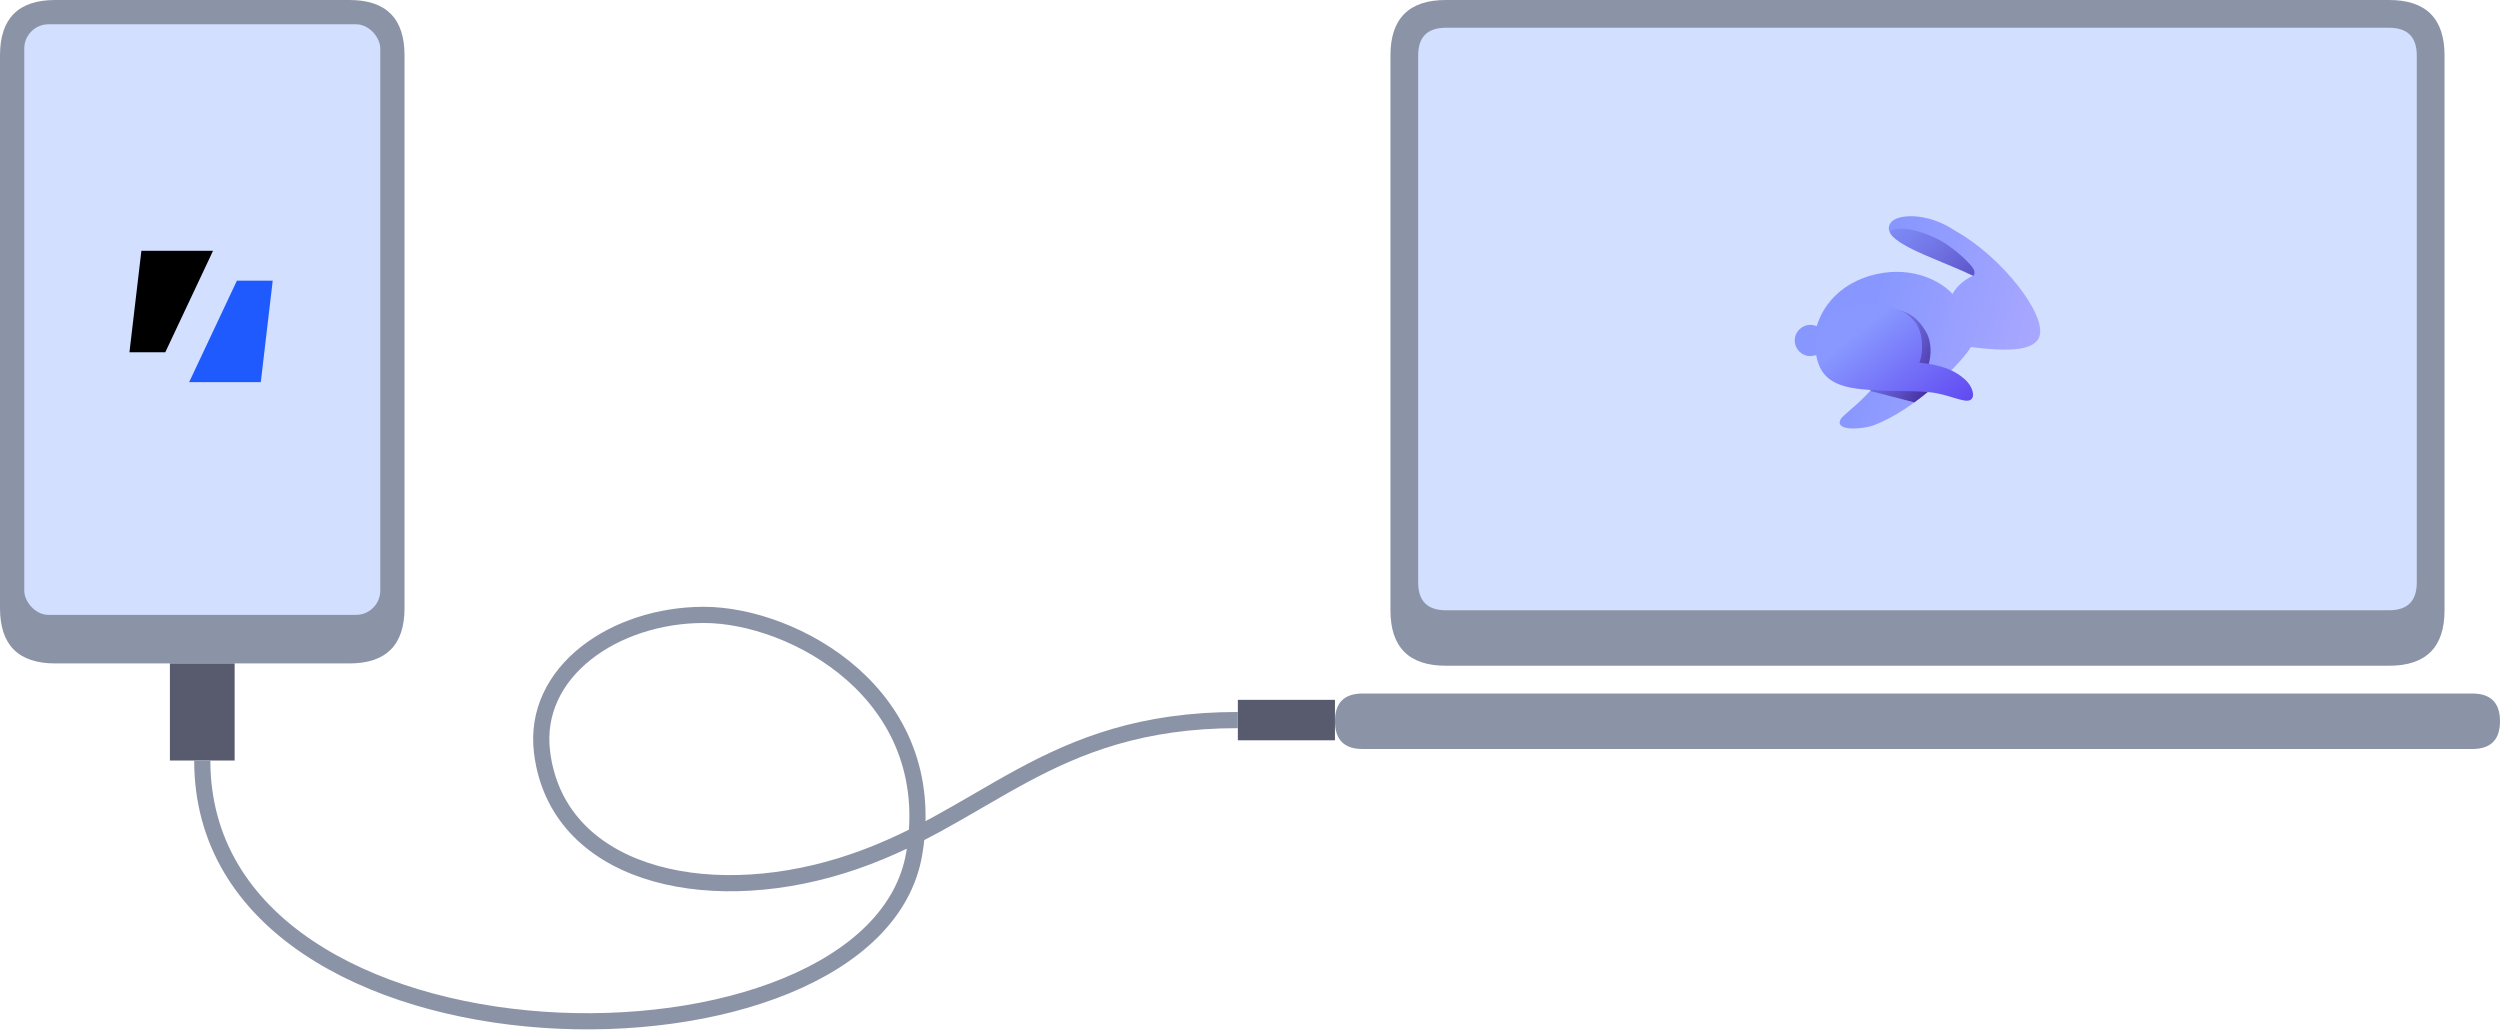 <svg width="309" height="128" viewBox="0 0 309 128" fill="none" xmlns="http://www.w3.org/2000/svg">
<path d="M178.717 0H295.288C299.859 0 302.145 2.286 302.145 6.857V75.429C302.145 80 299.859 82.286 295.288 82.286H178.717C174.145 82.286 171.859 80 171.859 75.429V6.857C171.859 2.286 174.145 0 178.717 0V0Z" fill="#8B93A7"/>
<path d="M178.714 3.43H295.285C297.571 3.43 298.714 4.573 298.714 6.858V72.001C298.714 74.287 297.571 75.43 295.285 75.43H178.714C176.428 75.43 175.285 74.287 175.285 72.001V6.858C175.285 4.573 176.428 3.43 178.714 3.43Z" fill="#D2DFFE"/>
<path d="M168.429 85.719H305.571C307.857 85.719 309 86.862 309 89.147C309 91.433 307.857 92.576 305.571 92.576H168.429C166.143 92.576 165 91.433 165 89.147C165 86.862 166.143 85.719 168.429 85.719Z" fill="#8B93A7"/>
<path d="M252.014 41.738C253.206 39.076 247.315 31.639 241.687 28.54C238.14 26.14 234.444 26.47 233.695 27.524C232.052 29.837 239.135 31.797 243.872 34.084C242.854 34.526 241.894 35.319 241.33 36.334C239.564 34.406 235.688 32.746 231.14 34.084C228.075 34.985 225.528 37.109 224.543 40.319C224.304 40.212 224.039 40.153 223.76 40.153C222.695 40.153 221.831 41.017 221.831 42.083C221.831 43.148 222.695 44.012 223.76 44.012C223.958 44.012 224.575 43.879 224.575 43.879L234.444 43.951C230.497 50.212 227.378 51.127 227.378 52.212C227.378 53.296 230.363 53.002 231.483 52.598C236.847 50.663 242.608 44.631 243.597 42.894C247.748 43.412 251.237 43.473 252.014 41.738Z" fill="url(#paint0_linear_500_2796)"/>
<path fill-rule="evenodd" clip-rule="evenodd" d="M243.872 34.084C243.872 34.084 243.872 34.084 243.872 34.084C244.092 33.997 244.056 33.673 243.996 33.418C243.858 32.833 241.467 30.472 239.221 29.415C236.162 27.974 233.909 28.048 233.576 28.712C234.199 29.989 237.088 31.188 240.106 32.441C241.393 32.975 242.704 33.519 243.872 34.083C243.872 34.083 243.872 34.083 243.872 34.084Z" fill="url(#paint1_linear_500_2796)"/>
<path fill-rule="evenodd" clip-rule="evenodd" d="M239.99 46.939C239.371 46.703 238.672 46.486 237.877 46.289C238.725 44.773 238.902 42.529 238.102 41.11C236.979 39.118 235.57 38.059 232.294 38.059C230.492 38.059 225.642 38.665 225.556 42.715C225.547 43.14 225.555 43.529 225.586 43.887L234.444 43.951C233.25 45.846 232.131 47.251 231.152 48.319C232.328 48.62 233.298 48.873 234.189 49.105C235.034 49.326 235.807 49.527 236.617 49.734C237.838 48.844 238.986 47.874 239.99 46.939Z" fill="url(#paint2_linear_500_2796)"/>
<path d="M224.425 43.471C224.787 46.547 226.535 47.752 230.107 48.109C233.679 48.466 235.728 48.227 238.456 48.475C240.735 48.682 242.769 49.843 243.524 49.442C244.203 49.081 243.823 47.776 242.914 46.939C241.736 45.854 240.106 45.1 237.237 44.832C237.808 43.267 237.648 41.072 236.76 39.878C235.476 38.151 233.106 37.37 230.107 37.711C226.973 38.068 223.971 39.611 224.425 43.471Z" fill="url(#paint3_linear_500_2796)"/>
<path d="M6.818 0H43.182C47.727 0 50 2.278 50 6.833V75.167C50 79.722 47.727 82 43.182 82H6.818C2.273 82 -7.37572e-08 79.722 0 75.167V6.833C0 2.278 2.273 0 6.818 0Z" fill="#8B93A7"/>
<rect x="3" y="3" width="44" height="73" rx="3" fill="#D2DFFE"/>
<path d="M17.476 31H26.33L20.427 43.544H16L17.476 31Z" fill="black"/>
<path d="M32.233 47.233H23.378L29.281 34.69H33.709L32.233 47.233Z" fill="#1F5AFF"/>
<rect x="21" y="82" width="8" height="12" fill="#585B6D"/>
<rect x="153" y="86.5" width="12" height="5" fill="#585B6D"/>
<path d="M153 89C129.242 89 121.784 101.496 104 107C86.797 112.324 68.861 107.884 67 93C65.75 83 76 76 87 76C98 76 116.342 85.781 113 105.5C108 135 25 134.615 25 93.992" stroke="#8B93A7" stroke-width="2"/>
<defs>
<linearGradient id="paint0_linear_500_2796" x1="230.783" y1="39.38" x2="251.758" y2="45.328" gradientUnits="userSpaceOnUse">
<stop stop-color="#8797FF"/>
<stop offset="1" stop-color="#AAA8FF"/>
</linearGradient>
<linearGradient id="paint1_linear_500_2796" x1="248.225" y1="38.981" x2="233.091" y2="23.81" gradientUnits="userSpaceOnUse">
<stop stop-color="#3B22A0"/>
<stop offset="1" stop-color="#5156D8" stop-opacity="0"/>
</linearGradient>
<linearGradient id="paint2_linear_500_2796" x1="240.411" y1="47.468" x2="225.873" y2="39.109" gradientUnits="userSpaceOnUse">
<stop stop-color="#3B1E8F"/>
<stop offset="1" stop-color="#6A6FFB" stop-opacity="0"/>
</linearGradient>
<linearGradient id="paint3_linear_500_2796" x1="232.035" y1="39.224" x2="241.862" y2="51.71" gradientUnits="userSpaceOnUse">
<stop stop-color="#8898FF"/>
<stop offset="0.984" stop-color="#5F47F1"/>
</linearGradient>
</defs>
</svg>
